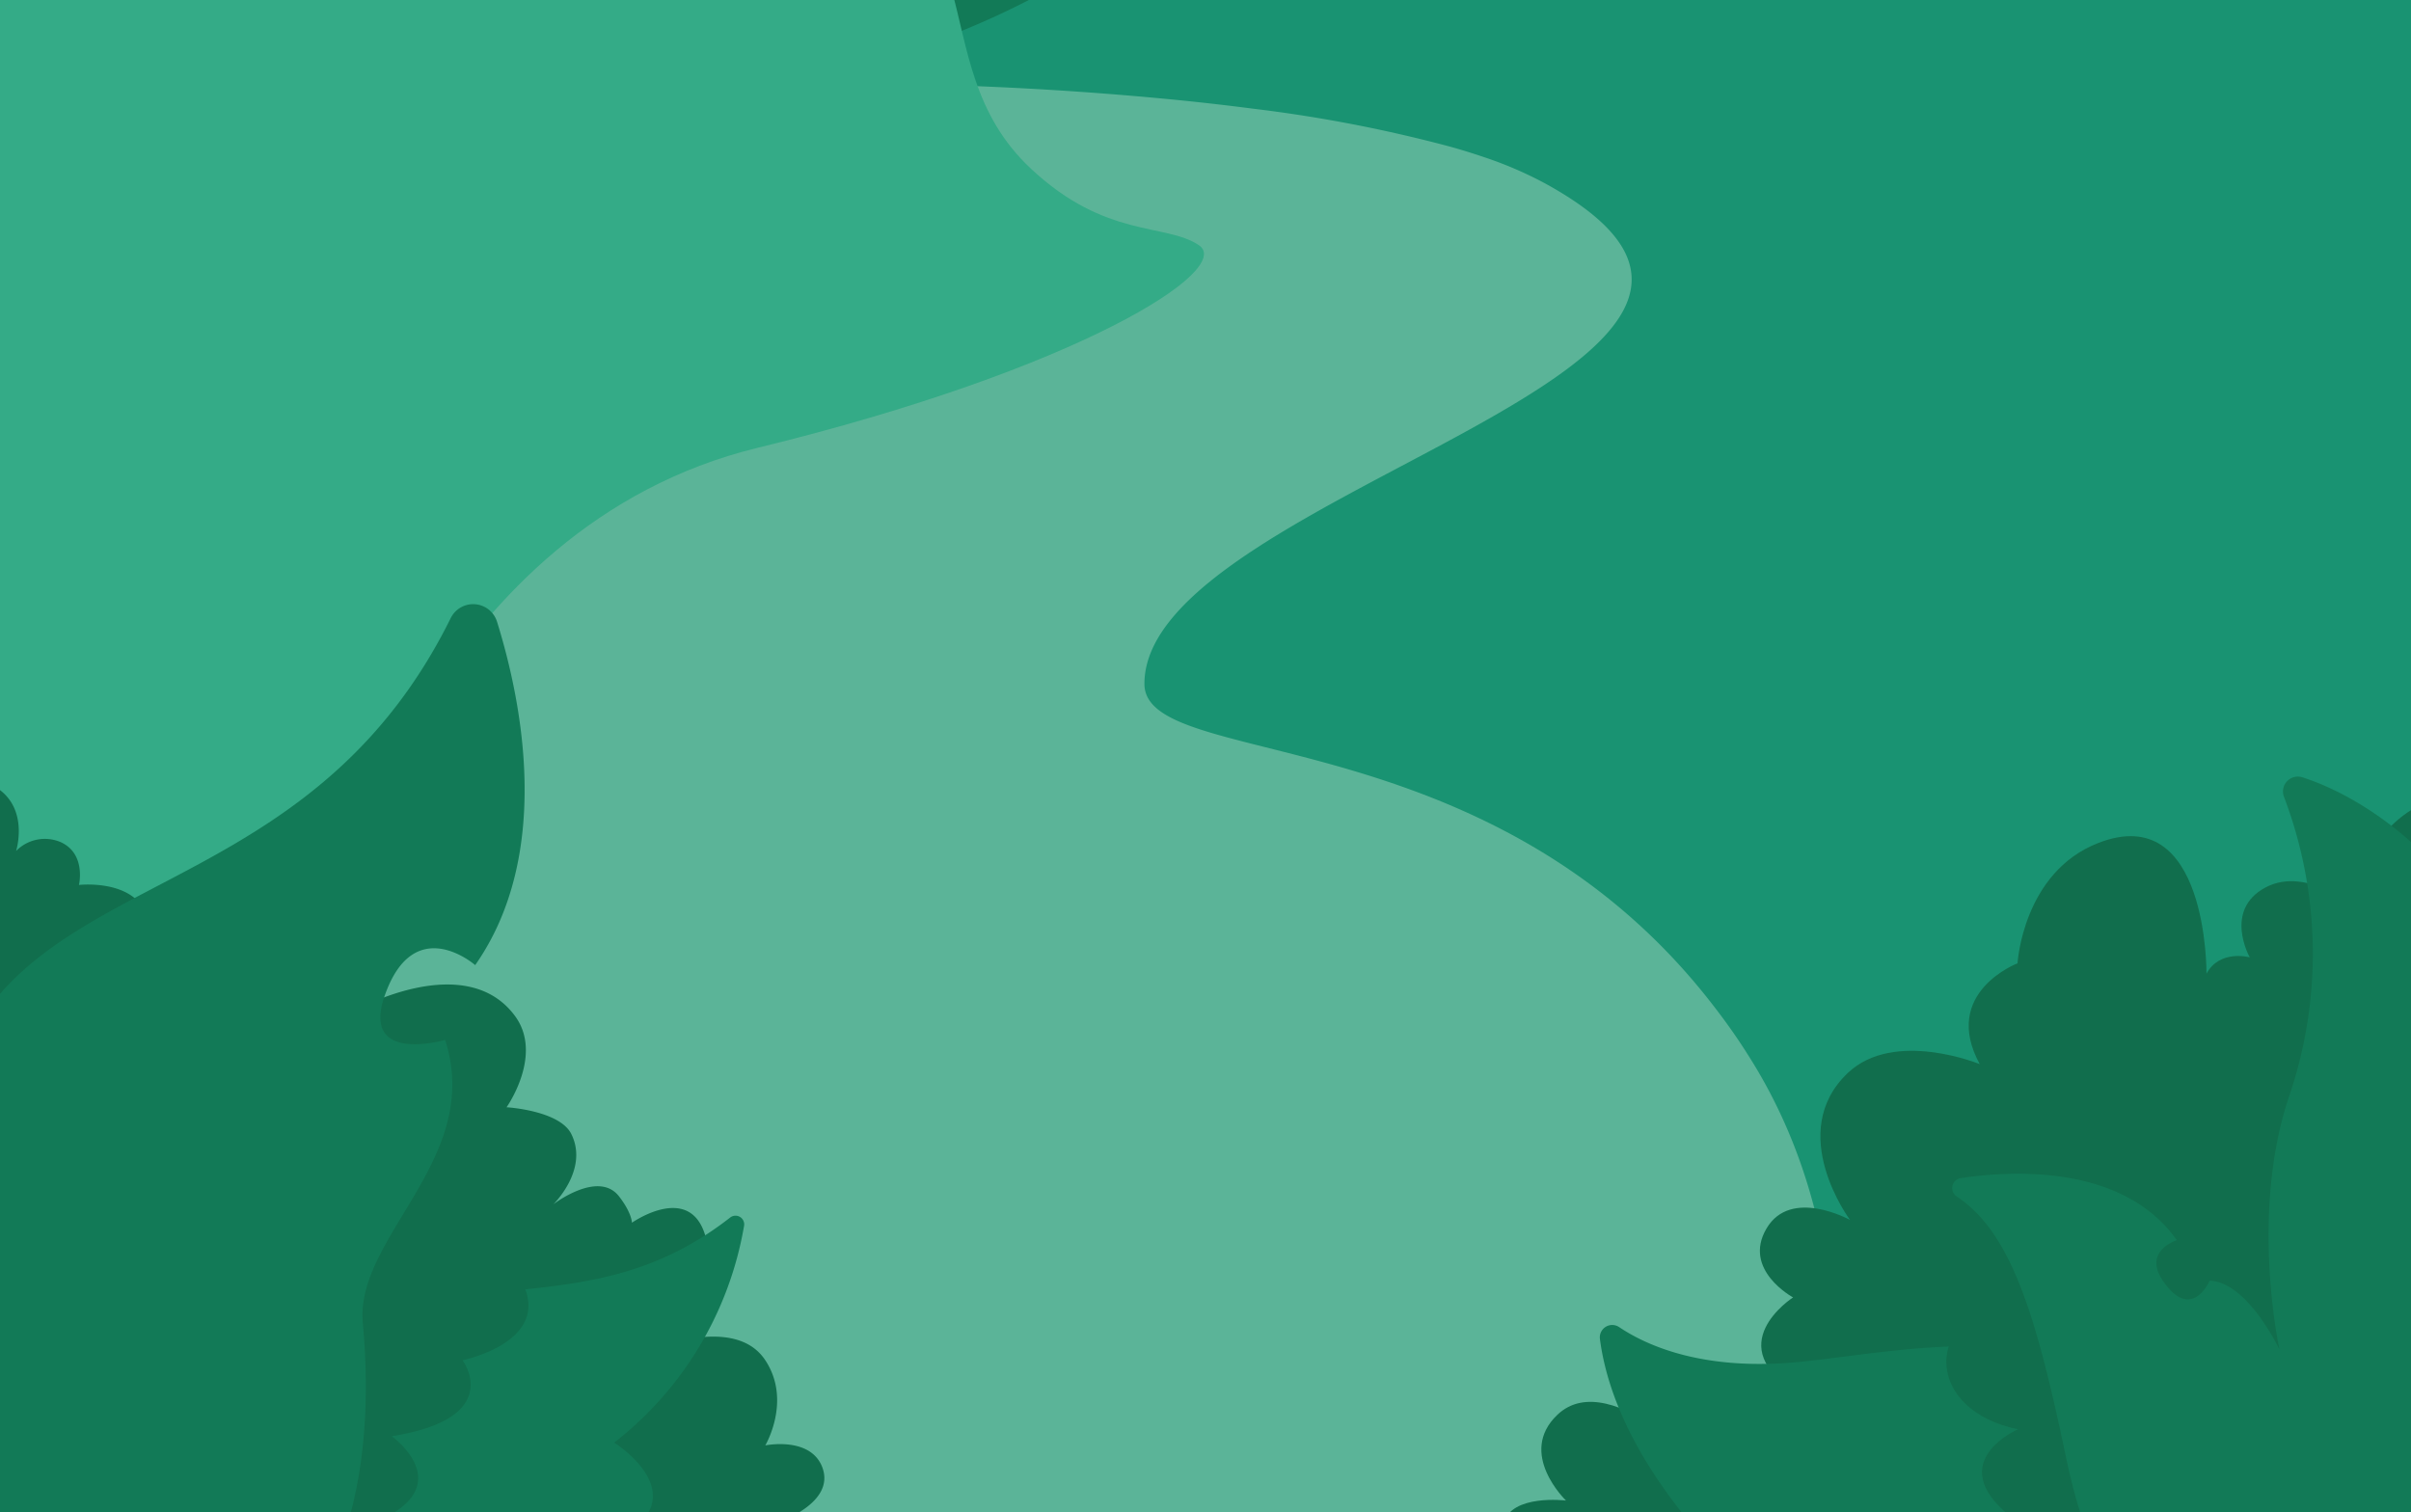 <svg xmlns="http://www.w3.org/2000/svg" xmlns:xlink="http://www.w3.org/1999/xlink" viewBox="0 0 375 235.23"><defs><style>.cls-1{fill:none;}.cls-2{clip-path:url(#clip-path);}.cls-3{clip-path:url(#clip-path-2);}.cls-4{fill:#6ec6ab;}.cls-5{fill:#137d5a;}.cls-6{fill:#1c9c7c;}.cls-7{fill:#3dba96;}.cls-8,.cls-9{fill:#126e4d;}.cls-9{opacity:0.2;}</style><clipPath id="clip-path"><rect class="cls-1" x="-1.5" y="-0.94" width="378" height="237.12"/></clipPath><clipPath id="clip-path-2"><rect class="cls-1" x="-2.28" y="-423.79" width="379.57" height="675.41"/></clipPath></defs><title>Artboard 34 copy 2</title><g id="Generic"><g class="cls-2"><g class="cls-3"><polygon class="cls-4" points="108.67 10.86 177.95 4.88 271.46 22.6 255.99 109.2 358.98 272.49 58.29 265.46 13.6 107.79 108.67 10.86"/><path class="cls-5" d="M333.3-152.28c-32-41.89-230.54-48.32-263.59,152l72.87,11.11L259.75-8.93Z"/><path class="cls-6" d="M414.49,264.05l-7.19.52L265.49,274.86q2.81-4,5.23-8.29c17.72-31.14,20.38-72.2,1.3-102.25q-2-3.19-4.18-6.11-.66-.89-1.32-1.74C231.65,111.16,178,119.93,178,106.38c0-30.08,114.28-49.53,62.17-77.93a60.4,60.4,0,0,0-9.33-4c-1.65-.56-3.37-1.1-5.19-1.61A220.27,220.27,0,0,0,195,16.92c-3.44-.45-7-.86-10.54-1.23a532.29,532.29,0,0,0-66.59-2.54,127.81,127.81,0,0,0,50.74-18c2.25-1.38,4.44-2.83,6.58-4.33A148.27,148.27,0,0,0,190.88-22l1.37-1.29c13.06-12.42,24.24-27.14,34.18-43q4-6.28,7.67-12.81c41.54-72.66,62.23-161.14,119.29-161.15,42.85,0,55.75,46.42,60.22,61l.56,281,.08,40.6,0,9.71.18,90.38Z"/><path class="cls-7" d="M53,138.75s14.66-56.85,64.8-69.08,74.29-27.79,68.66-31.54c-5.21-3.46-14.46-1-26.07-11.85-18.09-16.84-3.27-41.8-34.8-46.47-13.71-2-48.48,10.55-48.48,10.55S92.05-88.87,49.61-96C3-103.84-29.46-58.82-29.46-58.82l1.23,257.87Z"/><path class="cls-8" d="M-25.79,132.79c1.82-4.09,9.63-14,21.29-11.76,10,1.94,7,11.35,7,11.35A6.25,6.25,0,0,1,9.44,131c4,1.81,2.84,6.66,2.84,6.66s10.13-1.18,11,6.55c.86,7.24-5,13.87-5,13.87L55.6,157s16.8-9.31,24.47,1c4.52,6.06-1.28,14.24-1.28,14.24s8.26.48,10.08,4.18c2.74,5.56-2.81,10.92-2.81,10.92s7-5.41,10.23-1.23c2,2.58,2,4.09,2,4.09s11.37-8,12,5.92S97.2,211.59,97.2,211.59s16.37-8.26,21.83,0c4.15,6.28,0,13.25,0,13.25s7-1.44,8.86,3.38c2.29,6.05-8.18,9.07-8.18,9.07s4.58,5.36-.46,7.64c-5.23,2.38-10.91-.22-10.91-.22s3.17,10.45-9.92,10.95c-8,.3-33.4,7-33.4,7l-95.81-12.51Z"/><path class="cls-5" d="M27.9,231.92c5.61-8.4,13.37-20.18,31.33-27,18.49-7,35.53-.86,54.33-15.52a1.35,1.35,0,0,1,2.17,1.29,54.33,54.33,0,0,1-20.2,33.72s10.31,6.42,3.94,12.64c-9.4,9.19-32.51,9-40.46,23.18-3.2,5.7-33.22-8.94-33.22-8.94Z"/><path class="cls-8" d="M47.94,198.27c2.49-3.64,32.59,0,32.59,0,6.6,10.24-8.59,13.32-8.59,13.32s6.77,9-11,11.82c0,0,10.49,7.55-2.09,13.16,0,0-.47,10.33-12.06,6Z"/><path class="cls-5" d="M-25.79,222.2c15-16.37,11.33-46.14,22.81-63.66,15.22-23.23,52.79-21.39,73.08-62.38a3.89,3.89,0,0,1,7.21.56c4,12.85,8.55,36.34-3.4,53.41,0,0-9.41-8.26-14,4.55-4,11,9.32,7.08,9.32,7.08,6,18.42-14,30.63-12.8,44,.92,10.14,2.94,43.74-21.91,55.54s-56.91-6.25-56.91-6.25Z"/><path class="cls-8" d="M406.57,169.72c-4-14.46,14.33-42.55,14.33-42.55-57.2-17.28-53.93,14.5-53.93,14.5s-8-7.14-14.6-3.62-2.45,10.87-2.45,10.87-4.65-1.29-6.73,2.54c0,0,.27-27-16.83-20.33-11.74,4.57-12.56,18.72-12.56,18.72s-11.94,4.54-5.88,15.68c0,0-13.29-5.47-20.51,1.37-9.8,9.29.34,22.87.34,22.87s-9.22-5.11-13,1.34,4.14,10.71,4.14,10.71-11.78,7.56,1,15c9.16,5.3-12.2,14-12.2,14s-17-18.81-25.46-10.74c-6.31,6,1.34,13.34,1.34,13.34s-8.52-1.06-9.71,3.55c-1.75,6.83,5,7.21,5,7.21-4,8.4,12.18,7,12.18,7-6.34,14.72,16.13,16.19,16.13,16.19s9.8,0,28.45-1,99.92-18.9,99.92-18.9Z"/><path class="cls-5" d="M332.3,274.87c-32.64-.4-79.44-35.25-83.46-66.64a1.93,1.93,0,0,1,3-1.79c4.36,2.93,13.3,6.94,28.34,5.38,18.05-1.87,42.57-8,64.9,11.06s1.66,55.74,1.66,55.74Z"/><path class="cls-8" d="M310.26,203.54c-10.59,2.36-10.58,15.87,3.61,18.79,0,0-11.61,5-1.37,13.4,0,0-18.63,6.46-12.71,23.65l87.61,12.7-14.12-64.43Z"/><path class="cls-5" d="M351.81,265.72c-13.06-3.14-25.16-13.65-30.44-38.9-4.63-22.11-8.49-35-17-40.68a1.57,1.57,0,0,1,.61-2.88c8.17-1.22,25.28-2.11,33.6,9.66,0,0-5.34,1.66-2.18,6.29,4.48,6.56,7.28,0,7.28,0,5.93.22,10.86,10.72,10.86,10.72s-4.63-21,1.43-39.18a68.7,68.7,0,0,0-.74-46.84,2.31,2.31,0,0,1,2.86-3c9,2.86,27.2,13.4,34.52,38.94,12.28,42.8,6.7,100,6.7,100Z"/><rect class="cls-9" x="-4.87" y="-425.61" width="384.75" height="679.05"/></g></g></g></svg>